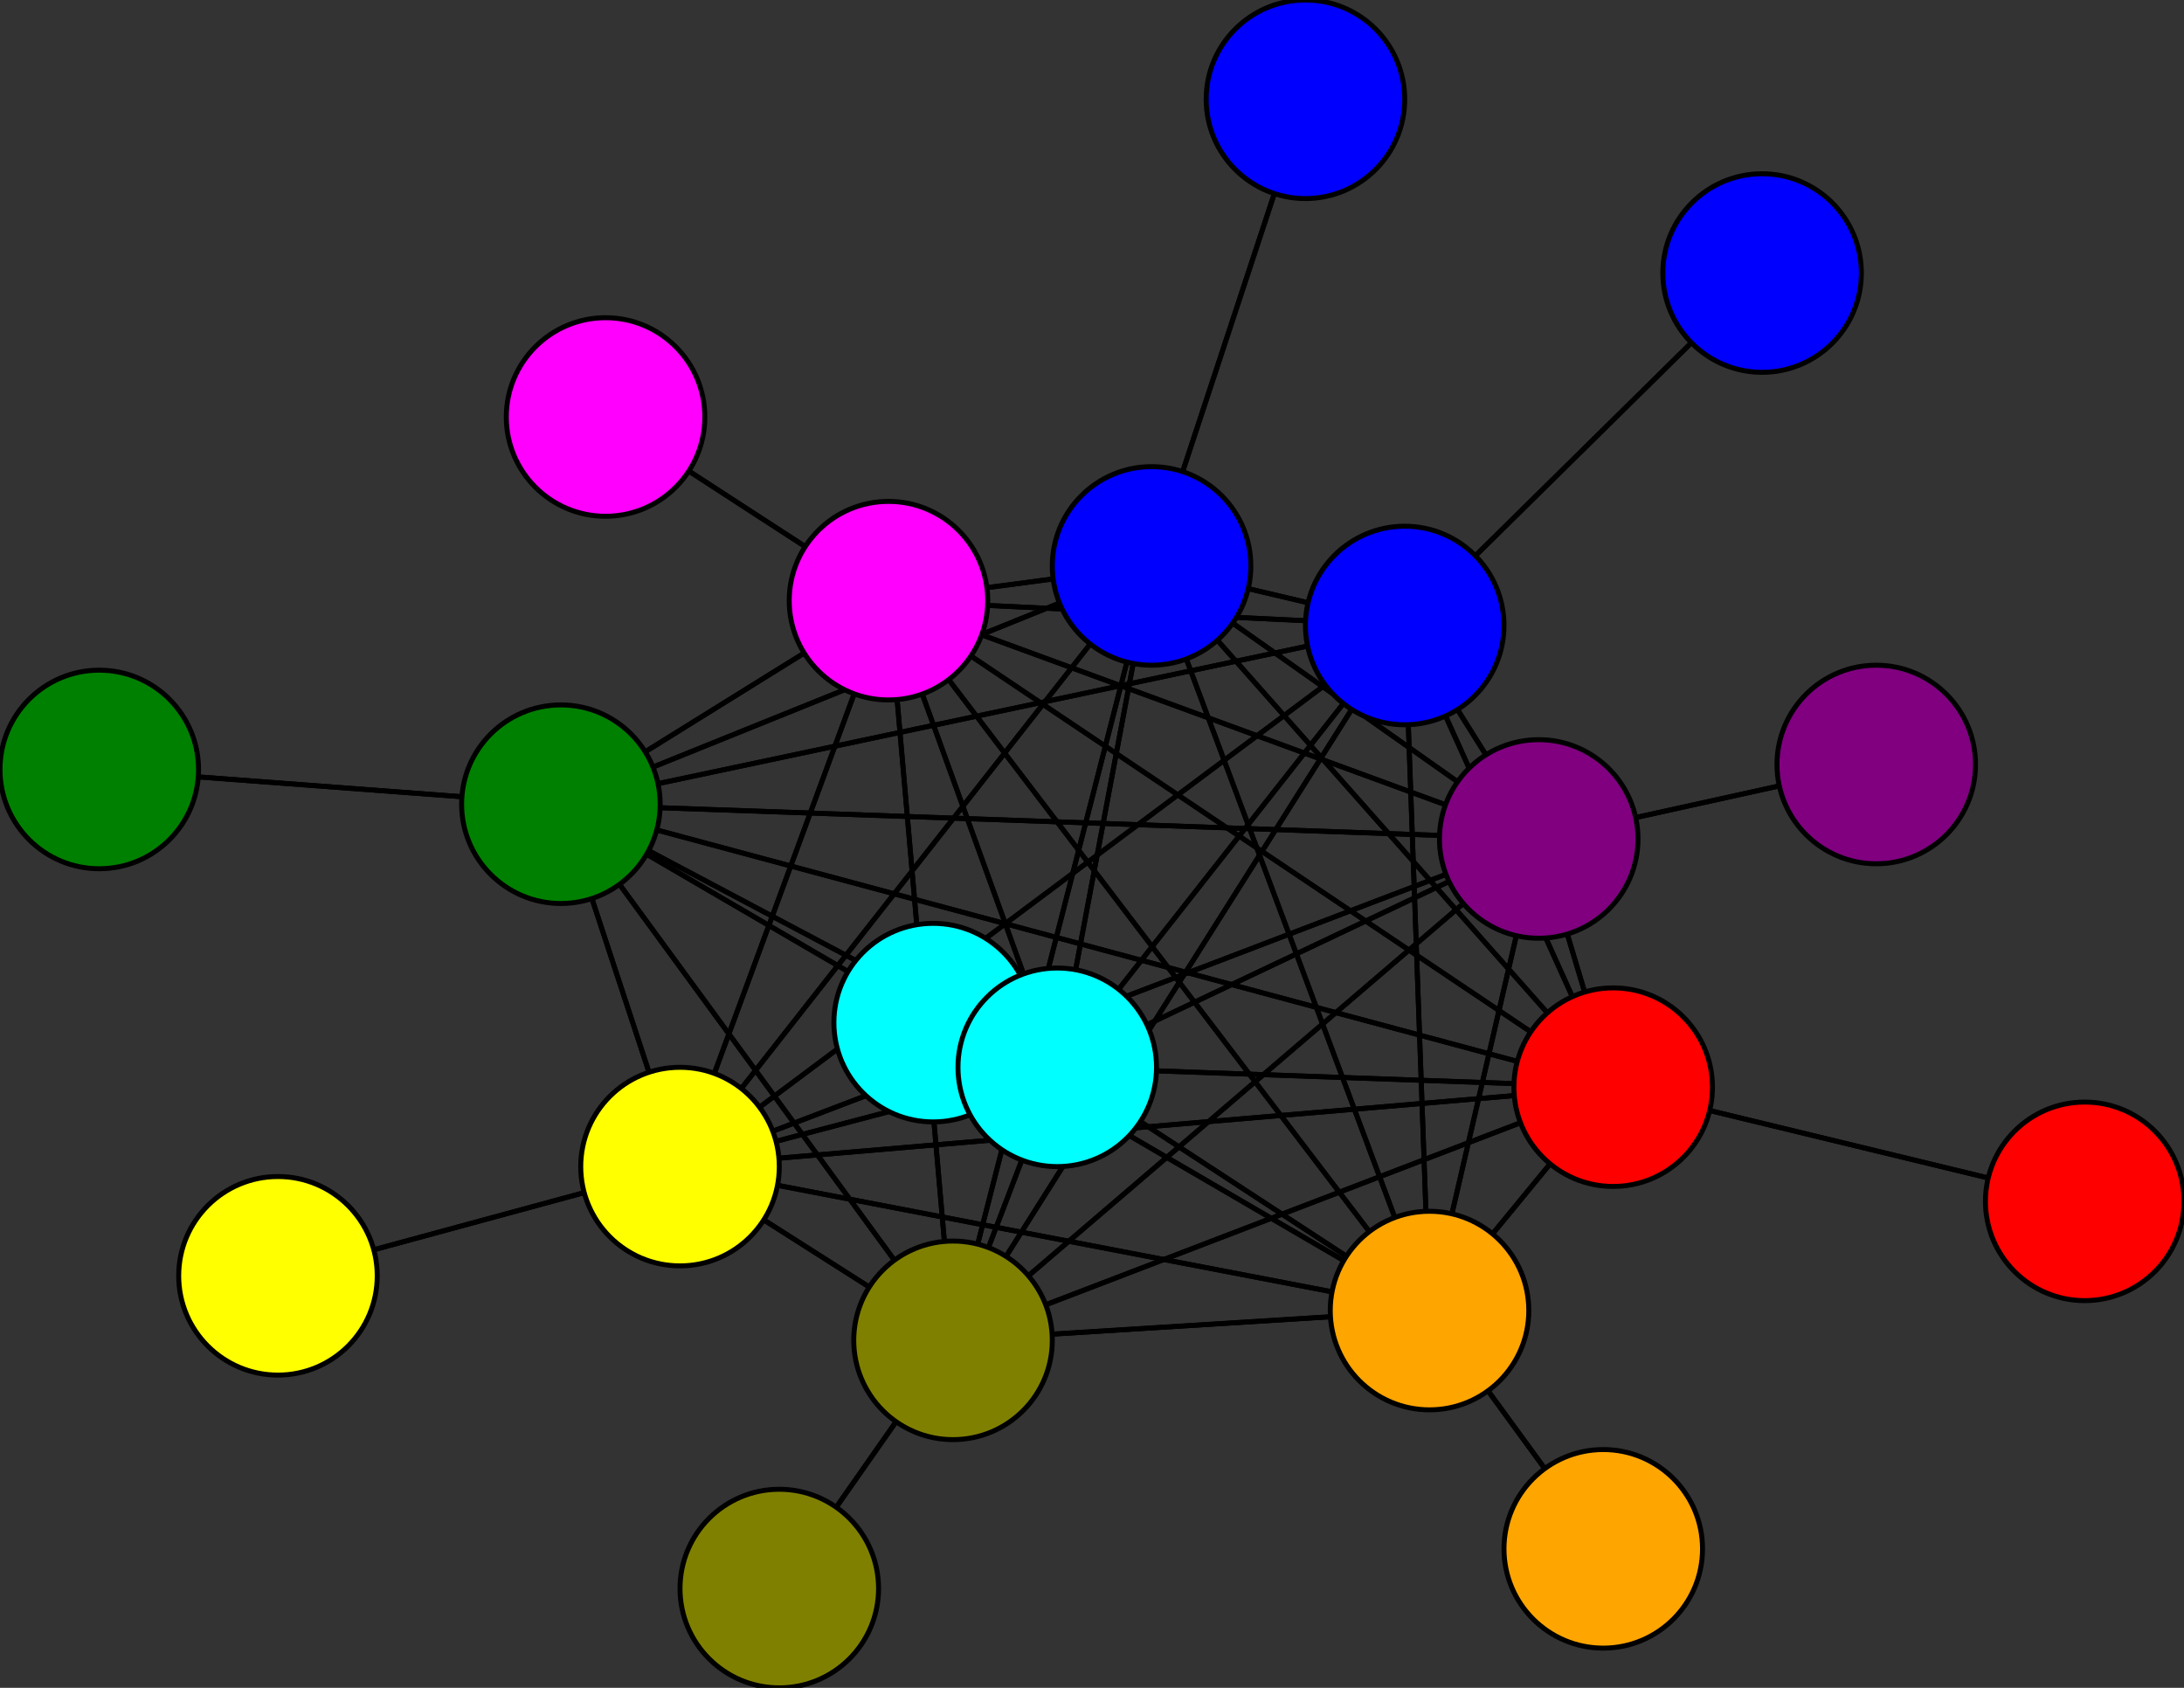 <svg width="440" height="340" xmlns="http://www.w3.org/2000/svg">
<rect width="100%" height="100%" fill="#333333" stroke="none"/>
<path stroke-width="1" stroke="black" d="M 263 20 232 114"/>
<path stroke-width="1" stroke="black" d="M 179 121 283 126"/>
<path stroke-width="1" stroke="black" d="M 179 121 232 114"/>
<path stroke-width="1" stroke="black" d="M 122 84 179 121"/>
<path stroke-width="1" stroke="black" d="M 137 235 213 215"/>
<path stroke-width="1" stroke="black" d="M 137 235 192 270"/>
<path stroke-width="1" stroke="black" d="M 137 235 179 121"/>
<path stroke-width="1" stroke="black" d="M 137 235 56 257"/>
<path stroke-width="1" stroke="black" d="M 137 235 310 169"/>
<path stroke-width="1" stroke="black" d="M 137 235 288 264"/>
<path stroke-width="1" stroke="black" d="M 137 235 113 162"/>
<path stroke-width="1" stroke="black" d="M 137 235 325 219"/>
<path stroke-width="1" stroke="black" d="M 137 235 283 126"/>
<path stroke-width="1" stroke="black" d="M 137 235 232 114"/>
<path stroke-width="1" stroke="black" d="M 56 257 137 235"/>
<path stroke-width="1" stroke="black" d="M 310 169 213 215"/>
<path stroke-width="1" stroke="black" d="M 310 169 192 270"/>
<path stroke-width="1" stroke="black" d="M 310 169 179 121"/>
<path stroke-width="1" stroke="black" d="M 310 169 137 235"/>
<path stroke-width="1" stroke="black" d="M 310 169 378 154"/>
<path stroke-width="1" stroke="black" d="M 310 169 288 264"/>
<path stroke-width="1" stroke="black" d="M 310 169 113 162"/>
<path stroke-width="1" stroke="black" d="M 310 169 325 219"/>
<path stroke-width="1" stroke="black" d="M 310 169 283 126"/>
<path stroke-width="1" stroke="black" d="M 179 121 325 219"/>
<path stroke-width="1" stroke="black" d="M 179 121 113 162"/>
<path stroke-width="1" stroke="black" d="M 179 121 288 264"/>
<path stroke-width="1" stroke="black" d="M 179 121 310 169"/>
<path stroke-width="1" stroke="black" d="M 213 215 179 121"/>
<path stroke-width="1" stroke="black" d="M 213 215 137 235"/>
<path stroke-width="1" stroke="black" d="M 213 215 310 169"/>
<path stroke-width="1" stroke="black" d="M 213 215 288 264"/>
<path stroke-width="1" stroke="black" d="M 213 215 113 162"/>
<path stroke-width="1" stroke="black" d="M 213 215 325 219"/>
<path stroke-width="1" stroke="black" d="M 213 215 283 126"/>
<path stroke-width="1" stroke="black" d="M 213 215 232 114"/>
<path stroke-width="1" stroke="black" d="M 188 206 213 215"/>
<path stroke-width="1" stroke="black" d="M 192 270 213 215"/>
<path stroke-width="1" stroke="black" d="M 192 270 157 320"/>
<path stroke-width="1" stroke="black" d="M 310 169 232 114"/>
<path stroke-width="1" stroke="black" d="M 192 270 179 121"/>
<path stroke-width="1" stroke="black" d="M 192 270 310 169"/>
<path stroke-width="1" stroke="black" d="M 192 270 288 264"/>
<path stroke-width="1" stroke="black" d="M 192 270 113 162"/>
<path stroke-width="1" stroke="black" d="M 192 270 325 219"/>
<path stroke-width="1" stroke="black" d="M 192 270 283 126"/>
<path stroke-width="1" stroke="black" d="M 192 270 232 114"/>
<path stroke-width="1" stroke="black" d="M 157 320 192 270"/>
<path stroke-width="1" stroke="black" d="M 179 121 213 215"/>
<path stroke-width="1" stroke="black" d="M 179 121 192 270"/>
<path stroke-width="1" stroke="black" d="M 179 121 122 84"/>
<path stroke-width="1" stroke="black" d="M 179 121 137 235"/>
<path stroke-width="1" stroke="black" d="M 192 270 137 235"/>
<path stroke-width="1" stroke="black" d="M 378 154 310 169"/>
<path stroke-width="1" stroke="black" d="M 288 264 213 215"/>
<path stroke-width="1" stroke="black" d="M 288 264 192 270"/>
<path stroke-width="1" stroke="black" d="M 325 219 283 126"/>
<path stroke-width="1" stroke="black" d="M 325 219 232 114"/>
<path stroke-width="1" stroke="black" d="M 420 242 325 219"/>
<path stroke-width="1" stroke="black" d="M 283 126 213 215"/>
<path stroke-width="1" stroke="black" d="M 283 126 192 270"/>
<path stroke-width="1" stroke="black" d="M 283 126 179 121"/>
<path stroke-width="1" stroke="black" d="M 283 126 137 235"/>
<path stroke-width="1" stroke="black" d="M 283 126 310 169"/>
<path stroke-width="1" stroke="black" d="M 283 126 288 264"/>
<path stroke-width="1" stroke="black" d="M 283 126 113 162"/>
<path stroke-width="1" stroke="black" d="M 283 126 325 219"/>
<path stroke-width="1" stroke="black" d="M 325 219 420 242"/>
<path stroke-width="1" stroke="black" d="M 283 126 355 55"/>
<path stroke-width="1" stroke="black" d="M 355 55 283 126"/>
<path stroke-width="1" stroke="black" d="M 232 114 213 215"/>
<path stroke-width="1" stroke="black" d="M 232 114 192 270"/>
<path stroke-width="1" stroke="black" d="M 232 114 179 121"/>
<path stroke-width="1" stroke="black" d="M 232 114 137 235"/>
<path stroke-width="1" stroke="black" d="M 232 114 310 169"/>
<path stroke-width="1" stroke="black" d="M 232 114 288 264"/>
<path stroke-width="1" stroke="black" d="M 232 114 113 162"/>
<path stroke-width="1" stroke="black" d="M 232 114 325 219"/>
<path stroke-width="1" stroke="black" d="M 232 114 283 126"/>
<path stroke-width="1" stroke="black" d="M 232 114 263 20"/>
<path stroke-width="1" stroke="black" d="M 283 126 232 114"/>
<path stroke-width="1" stroke="black" d="M 213 215 192 270"/>
<path stroke-width="1" stroke="black" d="M 325 219 113 162"/>
<path stroke-width="1" stroke="black" d="M 325 219 310 169"/>
<path stroke-width="1" stroke="black" d="M 288 264 179 121"/>
<path stroke-width="1" stroke="black" d="M 288 264 137 235"/>
<path stroke-width="1" stroke="black" d="M 288 264 310 169"/>
<path stroke-width="1" stroke="black" d="M 288 264 323 312"/>
<path stroke-width="1" stroke="black" d="M 288 264 113 162"/>
<path stroke-width="1" stroke="black" d="M 288 264 325 219"/>
<path stroke-width="1" stroke="black" d="M 288 264 283 126"/>
<path stroke-width="1" stroke="black" d="M 288 264 232 114"/>
<path stroke-width="1" stroke="black" d="M 323 312 288 264"/>
<path stroke-width="1" stroke="black" d="M 113 162 213 215"/>
<path stroke-width="1" stroke="black" d="M 113 162 192 270"/>
<path stroke-width="1" stroke="black" d="M 325 219 288 264"/>
<path stroke-width="1" stroke="black" d="M 113 162 179 121"/>
<path stroke-width="1" stroke="black" d="M 113 162 310 169"/>
<path stroke-width="1" stroke="black" d="M 113 162 288 264"/>
<path stroke-width="1" stroke="black" d="M 113 162 20 155"/>
<path stroke-width="1" stroke="black" d="M 113 162 325 219"/>
<path stroke-width="1" stroke="black" d="M 113 162 283 126"/>
<path stroke-width="1" stroke="black" d="M 113 162 232 114"/>
<path stroke-width="1" stroke="black" d="M 20 155 113 162"/>
<path stroke-width="1" stroke="black" d="M 325 219 213 215"/>
<path stroke-width="1" stroke="black" d="M 325 219 192 270"/>
<path stroke-width="1" stroke="black" d="M 325 219 179 121"/>
<path stroke-width="1" stroke="black" d="M 325 219 137 235"/>
<path stroke-width="1" stroke="black" d="M 113 162 137 235"/>
<path stroke-width="1" stroke="black" d="M 213 215 188 206"/>
<circle cx="263" cy="20" r="20.0" style="fill:blue;stroke:black;stroke-width:1.0"/>
<circle cx="232" cy="114" r="20.0" style="fill:blue;stroke:black;stroke-width:1.0"/>
<circle cx="355" cy="55" r="20.0" style="fill:blue;stroke:black;stroke-width:1.0"/>
<circle cx="283" cy="126" r="20.0" style="fill:blue;stroke:black;stroke-width:1.0"/>
<circle cx="420" cy="242" r="20.0" style="fill:red;stroke:black;stroke-width:1.0"/>
<circle cx="325" cy="219" r="20.0" style="fill:red;stroke:black;stroke-width:1.0"/>
<circle cx="20" cy="155" r="20.0" style="fill:green;stroke:black;stroke-width:1.0"/>
<circle cx="113" cy="162" r="20.0" style="fill:green;stroke:black;stroke-width:1.0"/>
<circle cx="323" cy="312" r="20.0" style="fill:orange;stroke:black;stroke-width:1.0"/>
<circle cx="288" cy="264" r="20.0" style="fill:orange;stroke:black;stroke-width:1.0"/>
<circle cx="378" cy="154" r="20.0" style="fill:purple;stroke:black;stroke-width:1.0"/>
<circle cx="310" cy="169" r="20.0" style="fill:purple;stroke:black;stroke-width:1.0"/>
<circle cx="56" cy="257" r="20.0" style="fill:yellow;stroke:black;stroke-width:1.0"/>
<circle cx="137" cy="235" r="20.0" style="fill:yellow;stroke:black;stroke-width:1.0"/>
<circle cx="122" cy="84" r="20.0" style="fill:fuchsia;stroke:black;stroke-width:1.0"/>
<circle cx="179" cy="121" r="20.0" style="fill:fuchsia;stroke:black;stroke-width:1.0"/>
<circle cx="157" cy="320" r="20.0" style="fill:olive;stroke:black;stroke-width:1.0"/>
<circle cx="192" cy="270" r="20.0" style="fill:olive;stroke:black;stroke-width:1.0"/>
<circle cx="188" cy="206" r="20.0" style="fill:aqua;stroke:black;stroke-width:1.0"/>
<circle cx="213" cy="215" r="20.0" style="fill:aqua;stroke:black;stroke-width:1.0"/>
</svg>
